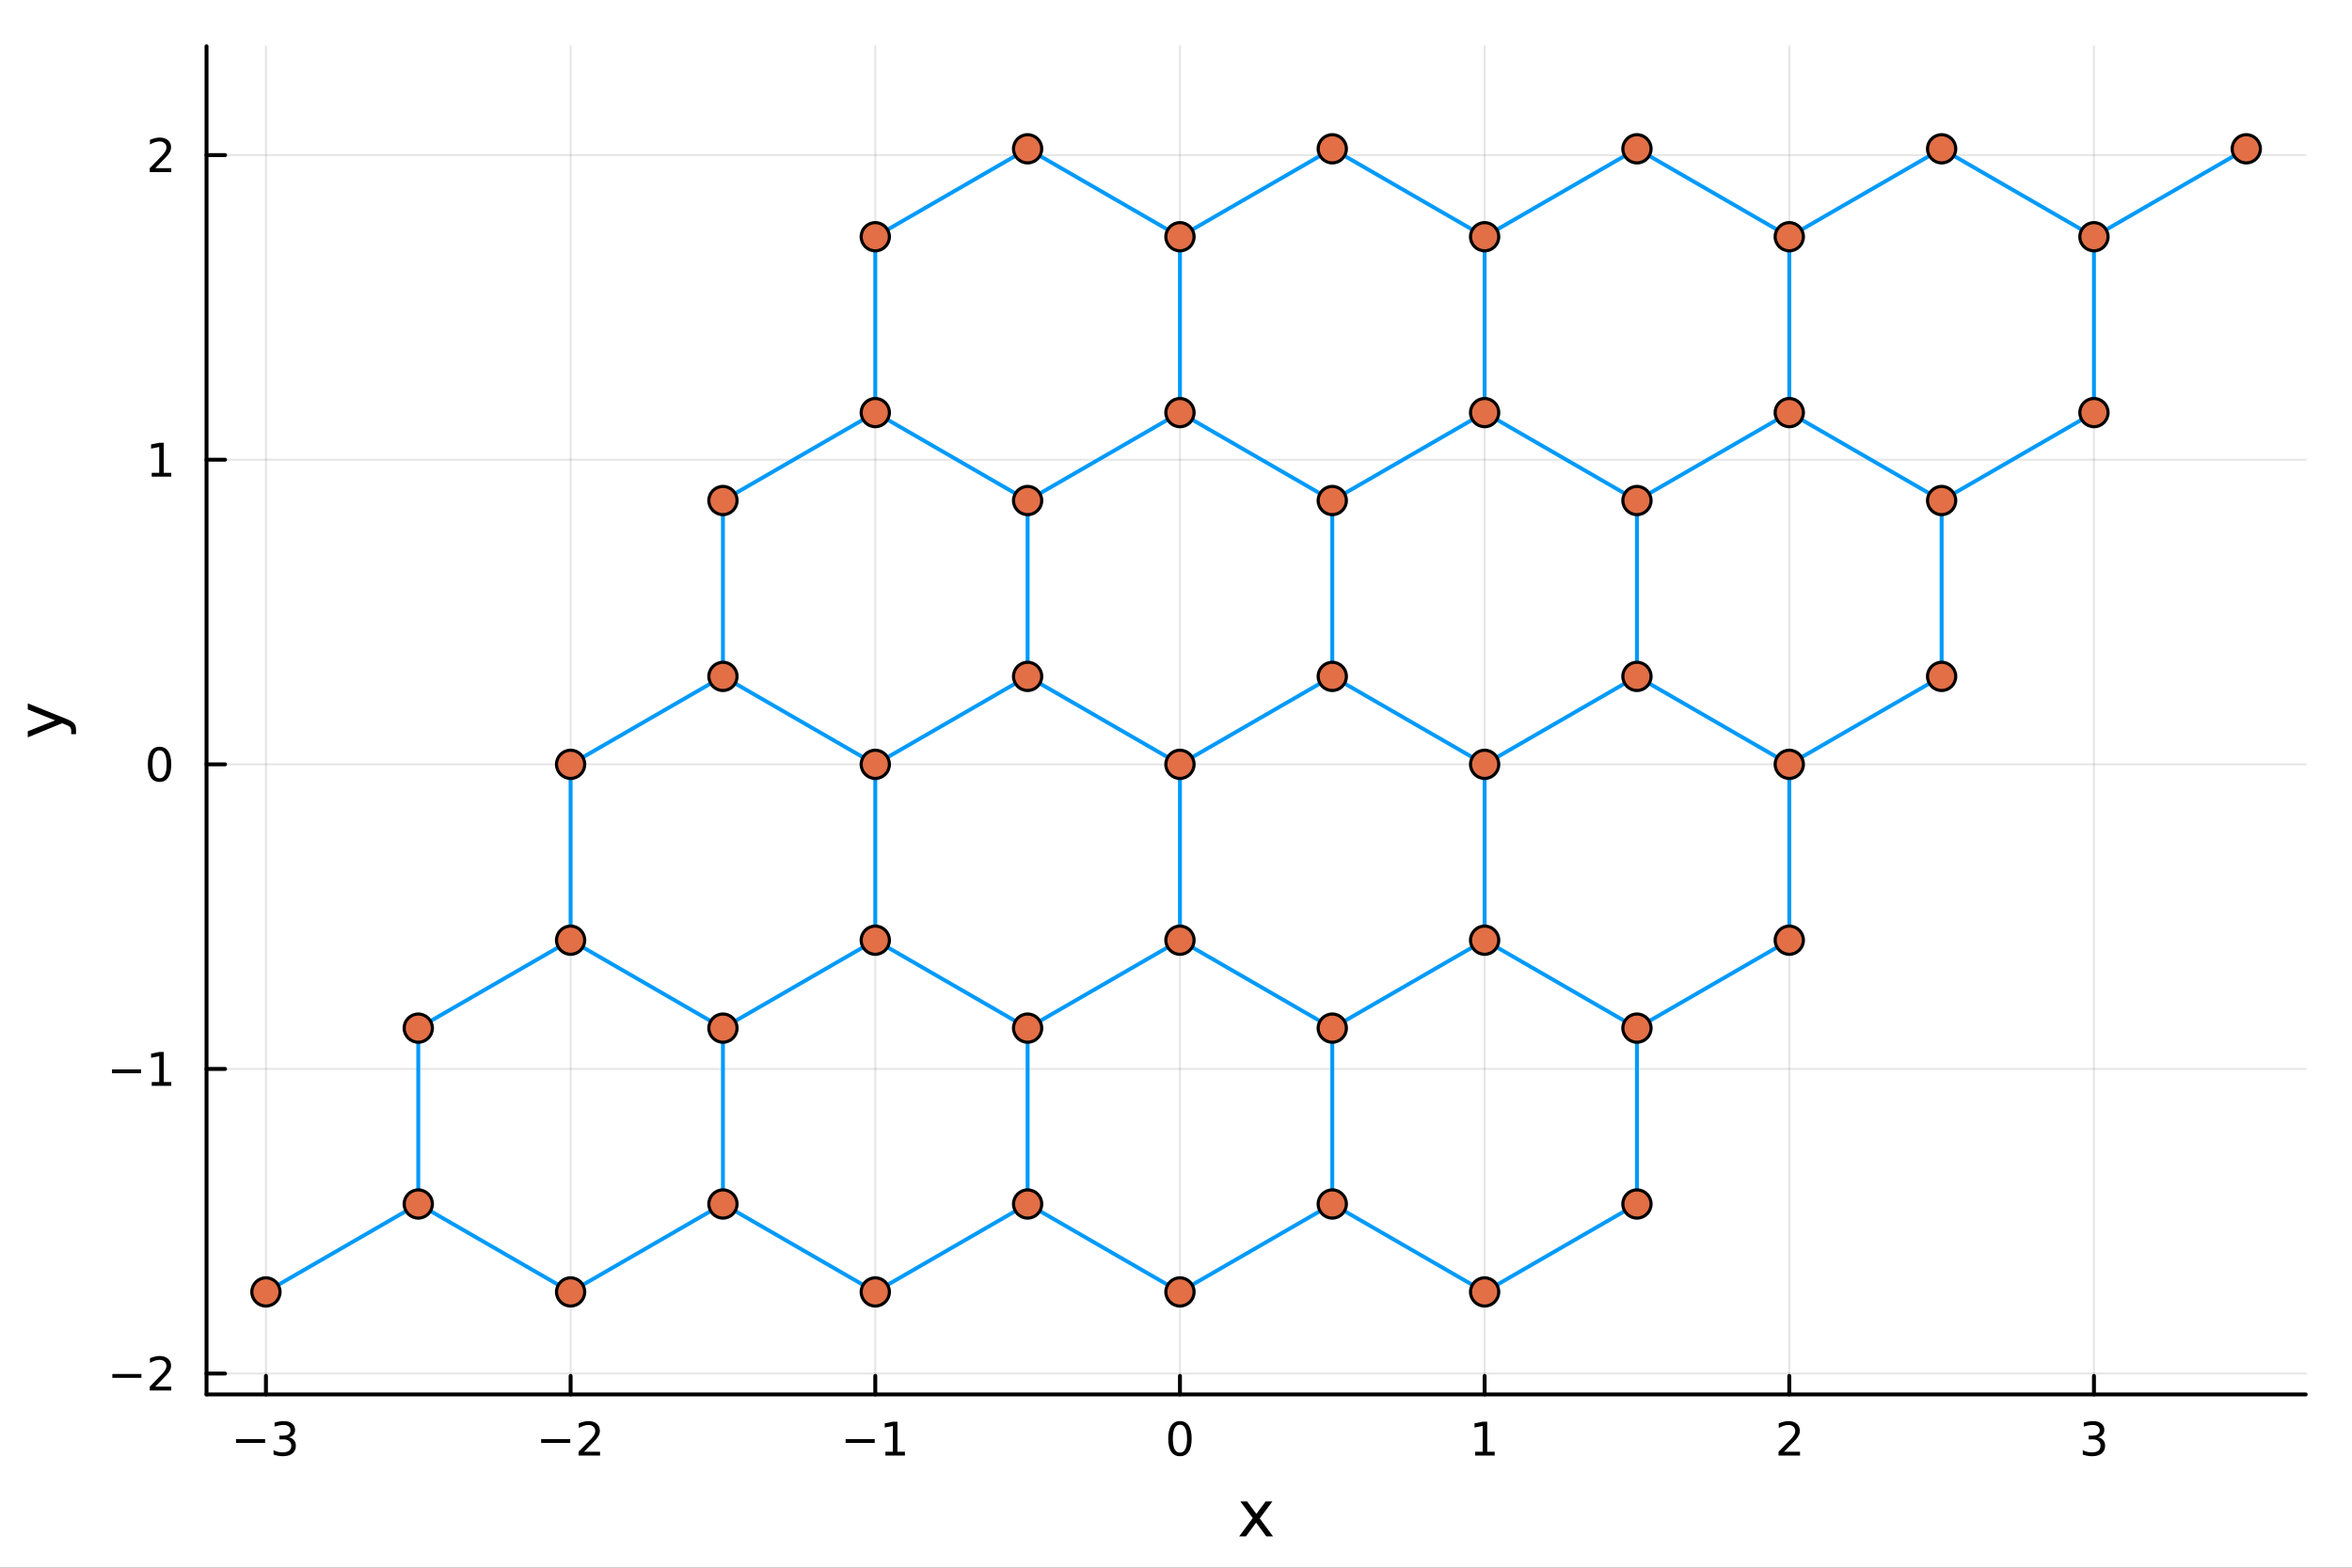 <?xml version="1.0" encoding="utf-8"?>
<svg xmlns="http://www.w3.org/2000/svg" xmlns:xlink="http://www.w3.org/1999/xlink" width="600" height="400" viewBox="0 0 2400 1600">
<rect x="0" y="0" width="2400" height="1600" fill="#333333" stroke="none"/>
<defs>
  <clipPath id="clip370">
    <rect x="0" y="0" width="2400" height="1600"/>
  </clipPath>
</defs>
<path clip-path="url(#clip370)" d="M0 1600 L2400 1600 L2400 0 L0 0  Z" fill="#ffffff" fill-rule="evenodd" fill-opacity="1"/>
<defs>
  <clipPath id="clip371">
    <rect x="480" y="0" width="1681" height="1600"/>
  </clipPath>
</defs>
<path clip-path="url(#clip370)" d="M210.746 1423.18 L2352.76 1423.18 L2352.76 47.244 L210.746 47.244  Z" fill="#ffffff" fill-rule="evenodd" fill-opacity="1"/>
<defs>
  <clipPath id="clip372">
    <rect x="210" y="47" width="2143" height="1377"/>
  </clipPath>
</defs>
<polyline clip-path="url(#clip372)" style="stroke:#000000; stroke-linecap:round; stroke-linejoin:round; stroke-width:2; stroke-opacity:0.1; fill:none" points="271.369,1423.18 271.369,47.244 "/>
<polyline clip-path="url(#clip372)" style="stroke:#000000; stroke-linecap:round; stroke-linejoin:round; stroke-width:2; stroke-opacity:0.1; fill:none" points="582.256,1423.18 582.256,47.244 "/>
<polyline clip-path="url(#clip372)" style="stroke:#000000; stroke-linecap:round; stroke-linejoin:round; stroke-width:2; stroke-opacity:0.1; fill:none" points="893.142,1423.18 893.142,47.244 "/>
<polyline clip-path="url(#clip372)" style="stroke:#000000; stroke-linecap:round; stroke-linejoin:round; stroke-width:2; stroke-opacity:0.1; fill:none" points="1204.03,1423.18 1204.03,47.244 "/>
<polyline clip-path="url(#clip372)" style="stroke:#000000; stroke-linecap:round; stroke-linejoin:round; stroke-width:2; stroke-opacity:0.1; fill:none" points="1514.92,1423.18 1514.92,47.244 "/>
<polyline clip-path="url(#clip372)" style="stroke:#000000; stroke-linecap:round; stroke-linejoin:round; stroke-width:2; stroke-opacity:0.1; fill:none" points="1825.8,1423.18 1825.8,47.244 "/>
<polyline clip-path="url(#clip372)" style="stroke:#000000; stroke-linecap:round; stroke-linejoin:round; stroke-width:2; stroke-opacity:0.1; fill:none" points="2136.69,1423.18 2136.69,47.244 "/>
<polyline clip-path="url(#clip370)" style="stroke:#000000; stroke-linecap:round; stroke-linejoin:round; stroke-width:4; stroke-opacity:1; fill:none" points="210.746,1423.18 2352.76,1423.18 "/>
<polyline clip-path="url(#clip370)" style="stroke:#000000; stroke-linecap:round; stroke-linejoin:round; stroke-width:4; stroke-opacity:1; fill:none" points="271.369,1423.18 271.369,1404.28 "/>
<polyline clip-path="url(#clip370)" style="stroke:#000000; stroke-linecap:round; stroke-linejoin:round; stroke-width:4; stroke-opacity:1; fill:none" points="582.256,1423.18 582.256,1404.28 "/>
<polyline clip-path="url(#clip370)" style="stroke:#000000; stroke-linecap:round; stroke-linejoin:round; stroke-width:4; stroke-opacity:1; fill:none" points="893.142,1423.18 893.142,1404.28 "/>
<polyline clip-path="url(#clip370)" style="stroke:#000000; stroke-linecap:round; stroke-linejoin:round; stroke-width:4; stroke-opacity:1; fill:none" points="1204.03,1423.18 1204.03,1404.28 "/>
<polyline clip-path="url(#clip370)" style="stroke:#000000; stroke-linecap:round; stroke-linejoin:round; stroke-width:4; stroke-opacity:1; fill:none" points="1514.92,1423.18 1514.92,1404.28 "/>
<polyline clip-path="url(#clip370)" style="stroke:#000000; stroke-linecap:round; stroke-linejoin:round; stroke-width:4; stroke-opacity:1; fill:none" points="1825.8,1423.18 1825.8,1404.28 "/>
<polyline clip-path="url(#clip370)" style="stroke:#000000; stroke-linecap:round; stroke-linejoin:round; stroke-width:4; stroke-opacity:1; fill:none" points="2136.69,1423.18 2136.69,1404.28 "/>
<path clip-path="url(#clip370)" d="M240.837 1468.75 L270.512 1468.75 L270.512 1472.69 L240.837 1472.69 L240.837 1468.75 Z" fill="#000000" fill-rule="nonzero" fill-opacity="1" /><path clip-path="url(#clip370)" d="M294.772 1466.95 Q298.128 1467.66 300.003 1469.93 Q301.901 1472.2 301.901 1475.53 Q301.901 1480.65 298.383 1483.45 Q294.864 1486.25 288.383 1486.25 Q286.207 1486.25 283.892 1485.81 Q281.6 1485.39 279.147 1484.54 L279.147 1480.02 Q281.091 1481.16 283.406 1481.74 Q285.721 1482.32 288.244 1482.32 Q292.642 1482.32 294.934 1480.58 Q297.248 1478.84 297.248 1475.53 Q297.248 1472.48 295.096 1470.77 Q292.966 1469.03 289.147 1469.03 L285.119 1469.03 L285.119 1465.19 L289.332 1465.19 Q292.781 1465.19 294.609 1463.82 Q296.438 1462.43 296.438 1459.84 Q296.438 1457.18 294.54 1455.77 Q292.665 1454.33 289.147 1454.33 Q287.225 1454.33 285.026 1454.75 Q282.827 1455.16 280.188 1456.04 L280.188 1451.88 Q282.85 1451.14 285.165 1450.77 Q287.503 1450.39 289.563 1450.39 Q294.887 1450.39 297.989 1452.83 Q301.091 1455.23 301.091 1459.35 Q301.091 1462.22 299.447 1464.21 Q297.804 1466.18 294.772 1466.95 Z" fill="#000000" fill-rule="nonzero" fill-opacity="1" /><path clip-path="url(#clip370)" d="M552.198 1468.75 L581.874 1468.75 L581.874 1472.69 L552.198 1472.69 L552.198 1468.75 Z" fill="#000000" fill-rule="nonzero" fill-opacity="1" /><path clip-path="url(#clip370)" d="M595.994 1481.64 L612.313 1481.64 L612.313 1485.58 L590.369 1485.58 L590.369 1481.64 Q593.031 1478.89 597.614 1474.26 Q602.221 1469.61 603.401 1468.27 Q605.647 1465.74 606.526 1464.01 Q607.429 1462.25 607.429 1460.56 Q607.429 1457.8 605.485 1456.07 Q603.563 1454.33 600.462 1454.33 Q598.263 1454.33 595.809 1455.09 Q593.378 1455.86 590.601 1457.41 L590.601 1452.69 Q593.425 1451.55 595.878 1450.97 Q598.332 1450.39 600.369 1450.39 Q605.739 1450.39 608.934 1453.08 Q612.128 1455.77 612.128 1460.26 Q612.128 1462.39 611.318 1464.31 Q610.531 1466.2 608.424 1468.8 Q607.846 1469.47 604.744 1472.69 Q601.642 1475.88 595.994 1481.64 Z" fill="#000000" fill-rule="nonzero" fill-opacity="1" /><path clip-path="url(#clip370)" d="M862.9 1468.75 L892.575 1468.75 L892.575 1472.69 L862.9 1472.69 L862.9 1468.75 Z" fill="#000000" fill-rule="nonzero" fill-opacity="1" /><path clip-path="url(#clip370)" d="M903.478 1481.64 L911.117 1481.64 L911.117 1455.28 L902.807 1456.95 L902.807 1452.69 L911.071 1451.02 L915.746 1451.02 L915.746 1481.64 L923.385 1481.64 L923.385 1485.58 L903.478 1485.58 L903.478 1481.64 Z" fill="#000000" fill-rule="nonzero" fill-opacity="1" /><path clip-path="url(#clip370)" d="M1204.03 1454.1 Q1200.42 1454.1 1198.59 1457.66 Q1196.78 1461.2 1196.78 1468.33 Q1196.78 1475.44 1198.59 1479.01 Q1200.42 1482.55 1204.03 1482.55 Q1207.66 1482.55 1209.47 1479.01 Q1211.3 1475.44 1211.3 1468.33 Q1211.3 1461.2 1209.47 1457.66 Q1207.66 1454.1 1204.03 1454.1 M1204.03 1450.39 Q1209.84 1450.39 1212.89 1455 Q1215.97 1459.58 1215.97 1468.33 Q1215.97 1477.06 1212.89 1481.67 Q1209.84 1486.25 1204.03 1486.25 Q1198.22 1486.25 1195.14 1481.67 Q1192.08 1477.06 1192.08 1468.33 Q1192.08 1459.58 1195.14 1455 Q1198.22 1450.39 1204.03 1450.39 Z" fill="#000000" fill-rule="nonzero" fill-opacity="1" /><path clip-path="url(#clip370)" d="M1505.3 1481.64 L1512.94 1481.64 L1512.94 1455.28 L1504.63 1456.95 L1504.63 1452.69 L1512.89 1451.02 L1517.57 1451.02 L1517.57 1481.64 L1525.21 1481.64 L1525.21 1485.58 L1505.3 1485.58 L1505.3 1481.64 Z" fill="#000000" fill-rule="nonzero" fill-opacity="1" /><path clip-path="url(#clip370)" d="M1820.46 1481.64 L1836.77 1481.64 L1836.77 1485.58 L1814.83 1485.58 L1814.83 1481.64 Q1817.49 1478.89 1822.08 1474.26 Q1826.68 1469.61 1827.86 1468.27 Q1830.11 1465.74 1830.99 1464.01 Q1831.89 1462.25 1831.89 1460.56 Q1831.89 1457.8 1829.95 1456.07 Q1828.03 1454.33 1824.92 1454.33 Q1822.72 1454.33 1820.27 1455.09 Q1817.84 1455.86 1815.06 1457.41 L1815.06 1452.69 Q1817.89 1451.55 1820.34 1450.97 Q1822.79 1450.39 1824.83 1450.39 Q1830.2 1450.39 1833.4 1453.08 Q1836.59 1455.77 1836.59 1460.26 Q1836.59 1462.39 1835.78 1464.31 Q1834.99 1466.2 1832.89 1468.8 Q1832.31 1469.47 1829.21 1472.69 Q1826.1 1475.88 1820.46 1481.64 Z" fill="#000000" fill-rule="nonzero" fill-opacity="1" /><path clip-path="url(#clip370)" d="M2140.94 1466.95 Q2144.29 1467.66 2146.17 1469.93 Q2148.07 1472.2 2148.07 1475.53 Q2148.07 1480.65 2144.55 1483.45 Q2141.03 1486.25 2134.55 1486.25 Q2132.37 1486.25 2130.06 1485.81 Q2127.77 1485.39 2125.31 1484.54 L2125.31 1480.02 Q2127.26 1481.16 2129.57 1481.74 Q2131.89 1482.32 2134.41 1482.32 Q2138.81 1482.32 2141.1 1480.58 Q2143.41 1478.84 2143.41 1475.53 Q2143.41 1472.48 2141.26 1470.77 Q2139.13 1469.03 2135.31 1469.03 L2131.28 1469.03 L2131.28 1465.19 L2135.5 1465.19 Q2138.95 1465.19 2140.78 1463.82 Q2142.6 1462.43 2142.6 1459.84 Q2142.6 1457.18 2140.71 1455.77 Q2138.83 1454.33 2135.31 1454.33 Q2133.39 1454.33 2131.19 1454.75 Q2128.99 1455.16 2126.35 1456.04 L2126.35 1451.88 Q2129.02 1451.14 2131.33 1450.77 Q2133.67 1450.39 2135.73 1450.39 Q2141.05 1450.39 2144.15 1452.83 Q2147.26 1455.23 2147.26 1459.35 Q2147.26 1462.22 2145.61 1464.21 Q2143.97 1466.18 2140.94 1466.95 Z" fill="#000000" fill-rule="nonzero" fill-opacity="1" /><path clip-path="url(#clip370)" d="M1298.37 1532.4 L1285.47 1549.74 L1299.03 1568.04 L1292.13 1568.04 L1281.75 1554.04 L1271.37 1568.04 L1264.47 1568.04 L1278.31 1549.39 L1265.65 1532.4 L1272.55 1532.4 L1282.01 1545.1 L1291.46 1532.4 L1298.37 1532.4 Z" fill="#000000" fill-rule="nonzero" fill-opacity="1" /><polyline clip-path="url(#clip372)" style="stroke:#000000; stroke-linecap:round; stroke-linejoin:round; stroke-width:2; stroke-opacity:0.1; fill:none" points="210.746,1401.86 2352.76,1401.86 "/>
<polyline clip-path="url(#clip372)" style="stroke:#000000; stroke-linecap:round; stroke-linejoin:round; stroke-width:2; stroke-opacity:0.1; fill:none" points="210.746,1090.97 2352.76,1090.97 "/>
<polyline clip-path="url(#clip372)" style="stroke:#000000; stroke-linecap:round; stroke-linejoin:round; stroke-width:2; stroke-opacity:0.1; fill:none" points="210.746,780.085 2352.76,780.085 "/>
<polyline clip-path="url(#clip372)" style="stroke:#000000; stroke-linecap:round; stroke-linejoin:round; stroke-width:2; stroke-opacity:0.1; fill:none" points="210.746,469.198 2352.76,469.198 "/>
<polyline clip-path="url(#clip372)" style="stroke:#000000; stroke-linecap:round; stroke-linejoin:round; stroke-width:2; stroke-opacity:0.1; fill:none" points="210.746,158.311 2352.76,158.311 "/>
<polyline clip-path="url(#clip370)" style="stroke:#000000; stroke-linecap:round; stroke-linejoin:round; stroke-width:4; stroke-opacity:1; fill:none" points="210.746,1423.18 210.746,47.244 "/>
<polyline clip-path="url(#clip370)" style="stroke:#000000; stroke-linecap:round; stroke-linejoin:round; stroke-width:4; stroke-opacity:1; fill:none" points="210.746,1401.86 229.644,1401.86 "/>
<polyline clip-path="url(#clip370)" style="stroke:#000000; stroke-linecap:round; stroke-linejoin:round; stroke-width:4; stroke-opacity:1; fill:none" points="210.746,1090.97 229.644,1090.97 "/>
<polyline clip-path="url(#clip370)" style="stroke:#000000; stroke-linecap:round; stroke-linejoin:round; stroke-width:4; stroke-opacity:1; fill:none" points="210.746,780.085 229.644,780.085 "/>
<polyline clip-path="url(#clip370)" style="stroke:#000000; stroke-linecap:round; stroke-linejoin:round; stroke-width:4; stroke-opacity:1; fill:none" points="210.746,469.198 229.644,469.198 "/>
<polyline clip-path="url(#clip370)" style="stroke:#000000; stroke-linecap:round; stroke-linejoin:round; stroke-width:4; stroke-opacity:1; fill:none" points="210.746,158.311 229.644,158.311 "/>
<path clip-path="url(#clip370)" d="M114.631 1402.31 L144.306 1402.31 L144.306 1406.24 L114.631 1406.24 L114.631 1402.31 Z" fill="#000000" fill-rule="nonzero" fill-opacity="1" /><path clip-path="url(#clip370)" d="M158.427 1415.2 L174.746 1415.2 L174.746 1419.14 L152.802 1419.14 L152.802 1415.2 Q155.464 1412.45 160.047 1407.82 Q164.653 1403.17 165.834 1401.82 Q168.079 1399.3 168.959 1397.56 Q169.862 1395.8 169.862 1394.12 Q169.862 1391.36 167.917 1389.62 Q165.996 1387.89 162.894 1387.89 Q160.695 1387.89 158.241 1388.65 Q155.811 1389.42 153.033 1390.97 L153.033 1386.24 Q155.857 1385.11 158.311 1384.53 Q160.765 1383.95 162.802 1383.95 Q168.172 1383.95 171.366 1386.64 Q174.561 1389.32 174.561 1393.81 Q174.561 1395.94 173.751 1397.87 Q172.964 1399.76 170.857 1402.36 Q170.278 1403.03 167.177 1406.24 Q164.075 1409.44 158.427 1415.2 Z" fill="#000000" fill-rule="nonzero" fill-opacity="1" /><path clip-path="url(#clip370)" d="M114.26 1091.42 L143.936 1091.42 L143.936 1095.36 L114.26 1095.36 L114.26 1091.42 Z" fill="#000000" fill-rule="nonzero" fill-opacity="1" /><path clip-path="url(#clip370)" d="M154.839 1104.32 L162.477 1104.32 L162.477 1077.95 L154.167 1079.62 L154.167 1075.36 L162.431 1073.69 L167.107 1073.69 L167.107 1104.32 L174.746 1104.32 L174.746 1108.25 L154.839 1108.25 L154.839 1104.32 Z" fill="#000000" fill-rule="nonzero" fill-opacity="1" /><path clip-path="url(#clip370)" d="M162.802 765.883 Q159.19 765.883 157.362 769.448 Q155.556 772.99 155.556 780.119 Q155.556 787.226 157.362 790.791 Q159.19 794.332 162.802 794.332 Q166.436 794.332 168.241 790.791 Q170.07 787.226 170.07 780.119 Q170.07 772.99 168.241 769.448 Q166.436 765.883 162.802 765.883 M162.802 762.18 Q168.612 762.18 171.667 766.786 Q174.746 771.369 174.746 780.119 Q174.746 788.846 171.667 793.453 Q168.612 798.036 162.802 798.036 Q156.991 798.036 153.913 793.453 Q150.857 788.846 150.857 780.119 Q150.857 771.369 153.913 766.786 Q156.991 762.18 162.802 762.18 Z" fill="#000000" fill-rule="nonzero" fill-opacity="1" /><path clip-path="url(#clip370)" d="M154.839 482.543 L162.477 482.543 L162.477 456.177 L154.167 457.844 L154.167 453.584 L162.431 451.918 L167.107 451.918 L167.107 482.543 L174.746 482.543 L174.746 486.478 L154.839 486.478 L154.839 482.543 Z" fill="#000000" fill-rule="nonzero" fill-opacity="1" /><path clip-path="url(#clip370)" d="M158.427 171.656 L174.746 171.656 L174.746 175.591 L152.802 175.591 L152.802 171.656 Q155.464 168.901 160.047 164.272 Q164.653 159.619 165.834 158.276 Q168.079 155.753 168.959 154.017 Q169.862 152.258 169.862 150.568 Q169.862 147.813 167.917 146.077 Q165.996 144.341 162.894 144.341 Q160.695 144.341 158.241 145.105 Q155.811 145.869 153.033 147.42 L153.033 142.698 Q155.857 141.563 158.311 140.985 Q160.765 140.406 162.802 140.406 Q168.172 140.406 171.366 143.091 Q174.561 145.776 174.561 150.267 Q174.561 152.397 173.751 154.318 Q172.964 156.216 170.857 158.809 Q170.278 159.48 167.177 162.698 Q164.075 165.892 158.427 171.656 Z" fill="#000000" fill-rule="nonzero" fill-opacity="1" /><path clip-path="url(#clip370)" d="M67.314 733.525 Q73.68 736.008 75.622 738.363 Q77.563 740.718 77.563 744.665 L77.563 749.344 L72.662 749.344 L72.662 745.906 Q72.662 743.487 71.516 742.151 Q70.37 740.814 66.105 739.191 L63.431 738.14 L28.356 752.559 L28.356 746.352 L56.238 735.212 L28.356 724.072 L28.356 717.865 L67.314 733.525 Z" fill="#000000" fill-rule="nonzero" fill-opacity="1" /><polyline clip-path="url(#clip372)" style="stroke:#009af9; stroke-linecap:round; stroke-linejoin:round; stroke-width:4; stroke-opacity:1; fill:none" points="271.369,1318.56 426.812,1228.81 "/>
<polyline clip-path="url(#clip372)" style="stroke:#009af9; stroke-linecap:round; stroke-linejoin:round; stroke-width:4; stroke-opacity:1; fill:none" points="426.812,1049.32 426.812,1228.81 "/>
<polyline clip-path="url(#clip372)" style="stroke:#009af9; stroke-linecap:round; stroke-linejoin:round; stroke-width:4; stroke-opacity:1; fill:none" points="426.812,1049.32 582.256,959.575 "/>
<polyline clip-path="url(#clip372)" style="stroke:#009af9; stroke-linecap:round; stroke-linejoin:round; stroke-width:4; stroke-opacity:1; fill:none" points="582.256,780.085 582.256,959.575 "/>
<polyline clip-path="url(#clip372)" style="stroke:#009af9; stroke-linecap:round; stroke-linejoin:round; stroke-width:4; stroke-opacity:1; fill:none" points="582.256,780.085 737.699,690.339 "/>
<polyline clip-path="url(#clip372)" style="stroke:#009af9; stroke-linecap:round; stroke-linejoin:round; stroke-width:4; stroke-opacity:1; fill:none" points="737.699,510.849 737.699,690.339 "/>
<polyline clip-path="url(#clip372)" style="stroke:#009af9; stroke-linecap:round; stroke-linejoin:round; stroke-width:4; stroke-opacity:1; fill:none" points="737.699,510.849 893.142,421.103 "/>
<polyline clip-path="url(#clip372)" style="stroke:#009af9; stroke-linecap:round; stroke-linejoin:round; stroke-width:4; stroke-opacity:1; fill:none" points="893.142,241.613 893.142,421.103 "/>
<polyline clip-path="url(#clip372)" style="stroke:#009af9; stroke-linecap:round; stroke-linejoin:round; stroke-width:4; stroke-opacity:1; fill:none" points="893.142,241.613 1048.59,151.868 "/>
<polyline clip-path="url(#clip372)" style="stroke:#009af9; stroke-linecap:round; stroke-linejoin:round; stroke-width:4; stroke-opacity:1; fill:none" points="582.256,1318.56 426.812,1228.81 "/>
<polyline clip-path="url(#clip372)" style="stroke:#009af9; stroke-linecap:round; stroke-linejoin:round; stroke-width:4; stroke-opacity:1; fill:none" points="582.256,1318.56 737.699,1228.81 "/>
<polyline clip-path="url(#clip372)" style="stroke:#009af9; stroke-linecap:round; stroke-linejoin:round; stroke-width:4; stroke-opacity:1; fill:none" points="737.699,1049.32 737.699,1228.81 "/>
<polyline clip-path="url(#clip372)" style="stroke:#009af9; stroke-linecap:round; stroke-linejoin:round; stroke-width:4; stroke-opacity:1; fill:none" points="737.699,1049.32 582.256,959.575 "/>
<polyline clip-path="url(#clip372)" style="stroke:#009af9; stroke-linecap:round; stroke-linejoin:round; stroke-width:4; stroke-opacity:1; fill:none" points="737.699,1049.32 893.142,959.575 "/>
<polyline clip-path="url(#clip372)" style="stroke:#009af9; stroke-linecap:round; stroke-linejoin:round; stroke-width:4; stroke-opacity:1; fill:none" points="893.142,780.085 893.142,959.575 "/>
<polyline clip-path="url(#clip372)" style="stroke:#009af9; stroke-linecap:round; stroke-linejoin:round; stroke-width:4; stroke-opacity:1; fill:none" points="893.142,780.085 737.699,690.339 "/>
<polyline clip-path="url(#clip372)" style="stroke:#009af9; stroke-linecap:round; stroke-linejoin:round; stroke-width:4; stroke-opacity:1; fill:none" points="893.142,780.085 1048.59,690.339 "/>
<polyline clip-path="url(#clip372)" style="stroke:#009af9; stroke-linecap:round; stroke-linejoin:round; stroke-width:4; stroke-opacity:1; fill:none" points="1048.59,510.849 1048.59,690.339 "/>
<polyline clip-path="url(#clip372)" style="stroke:#009af9; stroke-linecap:round; stroke-linejoin:round; stroke-width:4; stroke-opacity:1; fill:none" points="1048.59,510.849 893.142,421.103 "/>
<polyline clip-path="url(#clip372)" style="stroke:#009af9; stroke-linecap:round; stroke-linejoin:round; stroke-width:4; stroke-opacity:1; fill:none" points="1048.59,510.849 1204.03,421.103 "/>
<polyline clip-path="url(#clip372)" style="stroke:#009af9; stroke-linecap:round; stroke-linejoin:round; stroke-width:4; stroke-opacity:1; fill:none" points="1204.03,241.613 1204.03,421.103 "/>
<polyline clip-path="url(#clip372)" style="stroke:#009af9; stroke-linecap:round; stroke-linejoin:round; stroke-width:4; stroke-opacity:1; fill:none" points="1204.03,241.613 1048.59,151.868 "/>
<polyline clip-path="url(#clip372)" style="stroke:#009af9; stroke-linecap:round; stroke-linejoin:round; stroke-width:4; stroke-opacity:1; fill:none" points="1204.03,241.613 1359.47,151.868 "/>
<polyline clip-path="url(#clip372)" style="stroke:#009af9; stroke-linecap:round; stroke-linejoin:round; stroke-width:4; stroke-opacity:1; fill:none" points="893.142,1318.56 737.699,1228.81 "/>
<polyline clip-path="url(#clip372)" style="stroke:#009af9; stroke-linecap:round; stroke-linejoin:round; stroke-width:4; stroke-opacity:1; fill:none" points="893.142,1318.56 1048.59,1228.81 "/>
<polyline clip-path="url(#clip372)" style="stroke:#009af9; stroke-linecap:round; stroke-linejoin:round; stroke-width:4; stroke-opacity:1; fill:none" points="1048.59,1049.32 1048.59,1228.81 "/>
<polyline clip-path="url(#clip372)" style="stroke:#009af9; stroke-linecap:round; stroke-linejoin:round; stroke-width:4; stroke-opacity:1; fill:none" points="1048.59,1049.32 893.142,959.575 "/>
<polyline clip-path="url(#clip372)" style="stroke:#009af9; stroke-linecap:round; stroke-linejoin:round; stroke-width:4; stroke-opacity:1; fill:none" points="1048.59,1049.32 1204.03,959.575 "/>
<polyline clip-path="url(#clip372)" style="stroke:#009af9; stroke-linecap:round; stroke-linejoin:round; stroke-width:4; stroke-opacity:1; fill:none" points="1204.03,780.085 1204.03,959.575 "/>
<polyline clip-path="url(#clip372)" style="stroke:#009af9; stroke-linecap:round; stroke-linejoin:round; stroke-width:4; stroke-opacity:1; fill:none" points="1204.03,780.085 1048.59,690.339 "/>
<polyline clip-path="url(#clip372)" style="stroke:#009af9; stroke-linecap:round; stroke-linejoin:round; stroke-width:4; stroke-opacity:1; fill:none" points="1204.03,780.085 1359.47,690.339 "/>
<polyline clip-path="url(#clip372)" style="stroke:#009af9; stroke-linecap:round; stroke-linejoin:round; stroke-width:4; stroke-opacity:1; fill:none" points="1359.47,510.849 1359.47,690.339 "/>
<polyline clip-path="url(#clip372)" style="stroke:#009af9; stroke-linecap:round; stroke-linejoin:round; stroke-width:4; stroke-opacity:1; fill:none" points="1359.47,510.849 1204.03,421.103 "/>
<polyline clip-path="url(#clip372)" style="stroke:#009af9; stroke-linecap:round; stroke-linejoin:round; stroke-width:4; stroke-opacity:1; fill:none" points="1359.47,510.849 1514.92,421.103 "/>
<polyline clip-path="url(#clip372)" style="stroke:#009af9; stroke-linecap:round; stroke-linejoin:round; stroke-width:4; stroke-opacity:1; fill:none" points="1514.92,241.613 1514.92,421.103 "/>
<polyline clip-path="url(#clip372)" style="stroke:#009af9; stroke-linecap:round; stroke-linejoin:round; stroke-width:4; stroke-opacity:1; fill:none" points="1514.92,241.613 1359.47,151.868 "/>
<polyline clip-path="url(#clip372)" style="stroke:#009af9; stroke-linecap:round; stroke-linejoin:round; stroke-width:4; stroke-opacity:1; fill:none" points="1514.92,241.613 1670.36,151.868 "/>
<polyline clip-path="url(#clip372)" style="stroke:#009af9; stroke-linecap:round; stroke-linejoin:round; stroke-width:4; stroke-opacity:1; fill:none" points="1204.03,1318.56 1048.59,1228.81 "/>
<polyline clip-path="url(#clip372)" style="stroke:#009af9; stroke-linecap:round; stroke-linejoin:round; stroke-width:4; stroke-opacity:1; fill:none" points="1204.03,1318.56 1359.47,1228.81 "/>
<polyline clip-path="url(#clip372)" style="stroke:#009af9; stroke-linecap:round; stroke-linejoin:round; stroke-width:4; stroke-opacity:1; fill:none" points="1359.47,1049.32 1359.47,1228.81 "/>
<polyline clip-path="url(#clip372)" style="stroke:#009af9; stroke-linecap:round; stroke-linejoin:round; stroke-width:4; stroke-opacity:1; fill:none" points="1359.47,1049.32 1204.03,959.575 "/>
<polyline clip-path="url(#clip372)" style="stroke:#009af9; stroke-linecap:round; stroke-linejoin:round; stroke-width:4; stroke-opacity:1; fill:none" points="1359.47,1049.32 1514.92,959.575 "/>
<polyline clip-path="url(#clip372)" style="stroke:#009af9; stroke-linecap:round; stroke-linejoin:round; stroke-width:4; stroke-opacity:1; fill:none" points="1514.92,780.085 1514.92,959.575 "/>
<polyline clip-path="url(#clip372)" style="stroke:#009af9; stroke-linecap:round; stroke-linejoin:round; stroke-width:4; stroke-opacity:1; fill:none" points="1514.92,780.085 1359.47,690.339 "/>
<polyline clip-path="url(#clip372)" style="stroke:#009af9; stroke-linecap:round; stroke-linejoin:round; stroke-width:4; stroke-opacity:1; fill:none" points="1514.92,780.085 1670.36,690.339 "/>
<polyline clip-path="url(#clip372)" style="stroke:#009af9; stroke-linecap:round; stroke-linejoin:round; stroke-width:4; stroke-opacity:1; fill:none" points="1670.36,510.849 1670.36,690.339 "/>
<polyline clip-path="url(#clip372)" style="stroke:#009af9; stroke-linecap:round; stroke-linejoin:round; stroke-width:4; stroke-opacity:1; fill:none" points="1670.36,510.849 1514.92,421.103 "/>
<polyline clip-path="url(#clip372)" style="stroke:#009af9; stroke-linecap:round; stroke-linejoin:round; stroke-width:4; stroke-opacity:1; fill:none" points="1670.36,510.849 1825.8,421.103 "/>
<polyline clip-path="url(#clip372)" style="stroke:#009af9; stroke-linecap:round; stroke-linejoin:round; stroke-width:4; stroke-opacity:1; fill:none" points="1825.8,241.613 1825.8,421.103 "/>
<polyline clip-path="url(#clip372)" style="stroke:#009af9; stroke-linecap:round; stroke-linejoin:round; stroke-width:4; stroke-opacity:1; fill:none" points="1825.8,241.613 1670.36,151.868 "/>
<polyline clip-path="url(#clip372)" style="stroke:#009af9; stroke-linecap:round; stroke-linejoin:round; stroke-width:4; stroke-opacity:1; fill:none" points="1825.8,241.613 1981.25,151.868 "/>
<polyline clip-path="url(#clip372)" style="stroke:#009af9; stroke-linecap:round; stroke-linejoin:round; stroke-width:4; stroke-opacity:1; fill:none" points="1514.92,1318.56 1359.47,1228.81 "/>
<polyline clip-path="url(#clip372)" style="stroke:#009af9; stroke-linecap:round; stroke-linejoin:round; stroke-width:4; stroke-opacity:1; fill:none" points="1514.92,1318.56 1670.36,1228.81 "/>
<polyline clip-path="url(#clip372)" style="stroke:#009af9; stroke-linecap:round; stroke-linejoin:round; stroke-width:4; stroke-opacity:1; fill:none" points="1670.36,1049.32 1670.36,1228.81 "/>
<polyline clip-path="url(#clip372)" style="stroke:#009af9; stroke-linecap:round; stroke-linejoin:round; stroke-width:4; stroke-opacity:1; fill:none" points="1670.36,1049.32 1514.92,959.575 "/>
<polyline clip-path="url(#clip372)" style="stroke:#009af9; stroke-linecap:round; stroke-linejoin:round; stroke-width:4; stroke-opacity:1; fill:none" points="1670.36,1049.32 1825.8,959.575 "/>
<polyline clip-path="url(#clip372)" style="stroke:#009af9; stroke-linecap:round; stroke-linejoin:round; stroke-width:4; stroke-opacity:1; fill:none" points="1825.8,780.085 1825.8,959.575 "/>
<polyline clip-path="url(#clip372)" style="stroke:#009af9; stroke-linecap:round; stroke-linejoin:round; stroke-width:4; stroke-opacity:1; fill:none" points="1825.8,780.085 1670.36,690.339 "/>
<polyline clip-path="url(#clip372)" style="stroke:#009af9; stroke-linecap:round; stroke-linejoin:round; stroke-width:4; stroke-opacity:1; fill:none" points="1825.8,780.085 1981.25,690.339 "/>
<polyline clip-path="url(#clip372)" style="stroke:#009af9; stroke-linecap:round; stroke-linejoin:round; stroke-width:4; stroke-opacity:1; fill:none" points="1981.25,510.849 1981.25,690.339 "/>
<polyline clip-path="url(#clip372)" style="stroke:#009af9; stroke-linecap:round; stroke-linejoin:round; stroke-width:4; stroke-opacity:1; fill:none" points="1981.25,510.849 1825.8,421.103 "/>
<polyline clip-path="url(#clip372)" style="stroke:#009af9; stroke-linecap:round; stroke-linejoin:round; stroke-width:4; stroke-opacity:1; fill:none" points="1981.25,510.849 2136.69,421.103 "/>
<polyline clip-path="url(#clip372)" style="stroke:#009af9; stroke-linecap:round; stroke-linejoin:round; stroke-width:4; stroke-opacity:1; fill:none" points="2136.69,241.613 2136.69,421.103 "/>
<polyline clip-path="url(#clip372)" style="stroke:#009af9; stroke-linecap:round; stroke-linejoin:round; stroke-width:4; stroke-opacity:1; fill:none" points="2136.69,241.613 1981.25,151.868 "/>
<polyline clip-path="url(#clip372)" style="stroke:#009af9; stroke-linecap:round; stroke-linejoin:round; stroke-width:4; stroke-opacity:1; fill:none" points="2136.69,241.613 2292.13,151.868 "/>
<circle clip-path="url(#clip372)" cx="271.369" cy="1318.56" r="14.4" fill="#e26f46" fill-rule="evenodd" fill-opacity="1" stroke="#000000" stroke-opacity="1" stroke-width="3.2"/>
<circle clip-path="url(#clip372)" cx="426.812" cy="1228.81" r="14.4" fill="#e26f46" fill-rule="evenodd" fill-opacity="1" stroke="#000000" stroke-opacity="1" stroke-width="3.2"/>
<circle clip-path="url(#clip372)" cx="426.812" cy="1049.32" r="14.4" fill="#e26f46" fill-rule="evenodd" fill-opacity="1" stroke="#000000" stroke-opacity="1" stroke-width="3.2"/>
<circle clip-path="url(#clip372)" cx="582.256" cy="959.575" r="14.4" fill="#e26f46" fill-rule="evenodd" fill-opacity="1" stroke="#000000" stroke-opacity="1" stroke-width="3.2"/>
<circle clip-path="url(#clip372)" cx="582.256" cy="780.085" r="14.4" fill="#e26f46" fill-rule="evenodd" fill-opacity="1" stroke="#000000" stroke-opacity="1" stroke-width="3.2"/>
<circle clip-path="url(#clip372)" cx="737.699" cy="690.339" r="14.4" fill="#e26f46" fill-rule="evenodd" fill-opacity="1" stroke="#000000" stroke-opacity="1" stroke-width="3.2"/>
<circle clip-path="url(#clip372)" cx="737.699" cy="510.849" r="14.4" fill="#e26f46" fill-rule="evenodd" fill-opacity="1" stroke="#000000" stroke-opacity="1" stroke-width="3.2"/>
<circle clip-path="url(#clip372)" cx="893.142" cy="421.103" r="14.4" fill="#e26f46" fill-rule="evenodd" fill-opacity="1" stroke="#000000" stroke-opacity="1" stroke-width="3.2"/>
<circle clip-path="url(#clip372)" cx="893.142" cy="241.613" r="14.4" fill="#e26f46" fill-rule="evenodd" fill-opacity="1" stroke="#000000" stroke-opacity="1" stroke-width="3.2"/>
<circle clip-path="url(#clip372)" cx="1048.59" cy="151.868" r="14.4" fill="#e26f46" fill-rule="evenodd" fill-opacity="1" stroke="#000000" stroke-opacity="1" stroke-width="3.2"/>
<circle clip-path="url(#clip372)" cx="582.256" cy="1318.56" r="14.4" fill="#e26f46" fill-rule="evenodd" fill-opacity="1" stroke="#000000" stroke-opacity="1" stroke-width="3.2"/>
<circle clip-path="url(#clip372)" cx="737.699" cy="1228.81" r="14.4" fill="#e26f46" fill-rule="evenodd" fill-opacity="1" stroke="#000000" stroke-opacity="1" stroke-width="3.2"/>
<circle clip-path="url(#clip372)" cx="737.699" cy="1049.32" r="14.4" fill="#e26f46" fill-rule="evenodd" fill-opacity="1" stroke="#000000" stroke-opacity="1" stroke-width="3.2"/>
<circle clip-path="url(#clip372)" cx="893.142" cy="959.575" r="14.4" fill="#e26f46" fill-rule="evenodd" fill-opacity="1" stroke="#000000" stroke-opacity="1" stroke-width="3.2"/>
<circle clip-path="url(#clip372)" cx="893.142" cy="780.085" r="14.4" fill="#e26f46" fill-rule="evenodd" fill-opacity="1" stroke="#000000" stroke-opacity="1" stroke-width="3.2"/>
<circle clip-path="url(#clip372)" cx="1048.59" cy="690.339" r="14.4" fill="#e26f46" fill-rule="evenodd" fill-opacity="1" stroke="#000000" stroke-opacity="1" stroke-width="3.2"/>
<circle clip-path="url(#clip372)" cx="1048.59" cy="510.849" r="14.4" fill="#e26f46" fill-rule="evenodd" fill-opacity="1" stroke="#000000" stroke-opacity="1" stroke-width="3.2"/>
<circle clip-path="url(#clip372)" cx="1204.03" cy="421.103" r="14.4" fill="#e26f46" fill-rule="evenodd" fill-opacity="1" stroke="#000000" stroke-opacity="1" stroke-width="3.2"/>
<circle clip-path="url(#clip372)" cx="1204.03" cy="241.613" r="14.4" fill="#e26f46" fill-rule="evenodd" fill-opacity="1" stroke="#000000" stroke-opacity="1" stroke-width="3.2"/>
<circle clip-path="url(#clip372)" cx="1359.47" cy="151.868" r="14.4" fill="#e26f46" fill-rule="evenodd" fill-opacity="1" stroke="#000000" stroke-opacity="1" stroke-width="3.2"/>
<circle clip-path="url(#clip372)" cx="893.142" cy="1318.56" r="14.4" fill="#e26f46" fill-rule="evenodd" fill-opacity="1" stroke="#000000" stroke-opacity="1" stroke-width="3.2"/>
<circle clip-path="url(#clip372)" cx="1048.59" cy="1228.81" r="14.4" fill="#e26f46" fill-rule="evenodd" fill-opacity="1" stroke="#000000" stroke-opacity="1" stroke-width="3.2"/>
<circle clip-path="url(#clip372)" cx="1048.59" cy="1049.32" r="14.4" fill="#e26f46" fill-rule="evenodd" fill-opacity="1" stroke="#000000" stroke-opacity="1" stroke-width="3.2"/>
<circle clip-path="url(#clip372)" cx="1204.03" cy="959.575" r="14.4" fill="#e26f46" fill-rule="evenodd" fill-opacity="1" stroke="#000000" stroke-opacity="1" stroke-width="3.2"/>
<circle clip-path="url(#clip372)" cx="1204.03" cy="780.085" r="14.4" fill="#e26f46" fill-rule="evenodd" fill-opacity="1" stroke="#000000" stroke-opacity="1" stroke-width="3.2"/>
<circle clip-path="url(#clip372)" cx="1359.47" cy="690.339" r="14.4" fill="#e26f46" fill-rule="evenodd" fill-opacity="1" stroke="#000000" stroke-opacity="1" stroke-width="3.2"/>
<circle clip-path="url(#clip372)" cx="1359.47" cy="510.849" r="14.4" fill="#e26f46" fill-rule="evenodd" fill-opacity="1" stroke="#000000" stroke-opacity="1" stroke-width="3.2"/>
<circle clip-path="url(#clip372)" cx="1514.92" cy="421.103" r="14.4" fill="#e26f46" fill-rule="evenodd" fill-opacity="1" stroke="#000000" stroke-opacity="1" stroke-width="3.2"/>
<circle clip-path="url(#clip372)" cx="1514.92" cy="241.613" r="14.4" fill="#e26f46" fill-rule="evenodd" fill-opacity="1" stroke="#000000" stroke-opacity="1" stroke-width="3.2"/>
<circle clip-path="url(#clip372)" cx="1670.36" cy="151.868" r="14.4" fill="#e26f46" fill-rule="evenodd" fill-opacity="1" stroke="#000000" stroke-opacity="1" stroke-width="3.2"/>
<circle clip-path="url(#clip372)" cx="1204.03" cy="1318.56" r="14.4" fill="#e26f46" fill-rule="evenodd" fill-opacity="1" stroke="#000000" stroke-opacity="1" stroke-width="3.2"/>
<circle clip-path="url(#clip372)" cx="1359.47" cy="1228.81" r="14.4" fill="#e26f46" fill-rule="evenodd" fill-opacity="1" stroke="#000000" stroke-opacity="1" stroke-width="3.2"/>
<circle clip-path="url(#clip372)" cx="1359.47" cy="1049.32" r="14.4" fill="#e26f46" fill-rule="evenodd" fill-opacity="1" stroke="#000000" stroke-opacity="1" stroke-width="3.2"/>
<circle clip-path="url(#clip372)" cx="1514.92" cy="959.575" r="14.4" fill="#e26f46" fill-rule="evenodd" fill-opacity="1" stroke="#000000" stroke-opacity="1" stroke-width="3.2"/>
<circle clip-path="url(#clip372)" cx="1514.92" cy="780.085" r="14.4" fill="#e26f46" fill-rule="evenodd" fill-opacity="1" stroke="#000000" stroke-opacity="1" stroke-width="3.2"/>
<circle clip-path="url(#clip372)" cx="1670.36" cy="690.339" r="14.4" fill="#e26f46" fill-rule="evenodd" fill-opacity="1" stroke="#000000" stroke-opacity="1" stroke-width="3.2"/>
<circle clip-path="url(#clip372)" cx="1670.36" cy="510.849" r="14.4" fill="#e26f46" fill-rule="evenodd" fill-opacity="1" stroke="#000000" stroke-opacity="1" stroke-width="3.2"/>
<circle clip-path="url(#clip372)" cx="1825.8" cy="421.103" r="14.4" fill="#e26f46" fill-rule="evenodd" fill-opacity="1" stroke="#000000" stroke-opacity="1" stroke-width="3.2"/>
<circle clip-path="url(#clip372)" cx="1825.8" cy="241.613" r="14.4" fill="#e26f46" fill-rule="evenodd" fill-opacity="1" stroke="#000000" stroke-opacity="1" stroke-width="3.2"/>
<circle clip-path="url(#clip372)" cx="1981.25" cy="151.868" r="14.4" fill="#e26f46" fill-rule="evenodd" fill-opacity="1" stroke="#000000" stroke-opacity="1" stroke-width="3.2"/>
<circle clip-path="url(#clip372)" cx="1514.92" cy="1318.56" r="14.4" fill="#e26f46" fill-rule="evenodd" fill-opacity="1" stroke="#000000" stroke-opacity="1" stroke-width="3.2"/>
<circle clip-path="url(#clip372)" cx="1670.36" cy="1228.81" r="14.4" fill="#e26f46" fill-rule="evenodd" fill-opacity="1" stroke="#000000" stroke-opacity="1" stroke-width="3.2"/>
<circle clip-path="url(#clip372)" cx="1670.36" cy="1049.32" r="14.4" fill="#e26f46" fill-rule="evenodd" fill-opacity="1" stroke="#000000" stroke-opacity="1" stroke-width="3.2"/>
<circle clip-path="url(#clip372)" cx="1825.8" cy="959.575" r="14.4" fill="#e26f46" fill-rule="evenodd" fill-opacity="1" stroke="#000000" stroke-opacity="1" stroke-width="3.2"/>
<circle clip-path="url(#clip372)" cx="1825.8" cy="780.085" r="14.4" fill="#e26f46" fill-rule="evenodd" fill-opacity="1" stroke="#000000" stroke-opacity="1" stroke-width="3.2"/>
<circle clip-path="url(#clip372)" cx="1981.25" cy="690.339" r="14.4" fill="#e26f46" fill-rule="evenodd" fill-opacity="1" stroke="#000000" stroke-opacity="1" stroke-width="3.2"/>
<circle clip-path="url(#clip372)" cx="1981.25" cy="510.849" r="14.4" fill="#e26f46" fill-rule="evenodd" fill-opacity="1" stroke="#000000" stroke-opacity="1" stroke-width="3.2"/>
<circle clip-path="url(#clip372)" cx="2136.69" cy="421.103" r="14.4" fill="#e26f46" fill-rule="evenodd" fill-opacity="1" stroke="#000000" stroke-opacity="1" stroke-width="3.2"/>
<circle clip-path="url(#clip372)" cx="2136.69" cy="241.613" r="14.4" fill="#e26f46" fill-rule="evenodd" fill-opacity="1" stroke="#000000" stroke-opacity="1" stroke-width="3.2"/>
<circle clip-path="url(#clip372)" cx="2292.13" cy="151.868" r="14.4" fill="#e26f46" fill-rule="evenodd" fill-opacity="1" stroke="#000000" stroke-opacity="1" stroke-width="3.2"/>
</svg>
